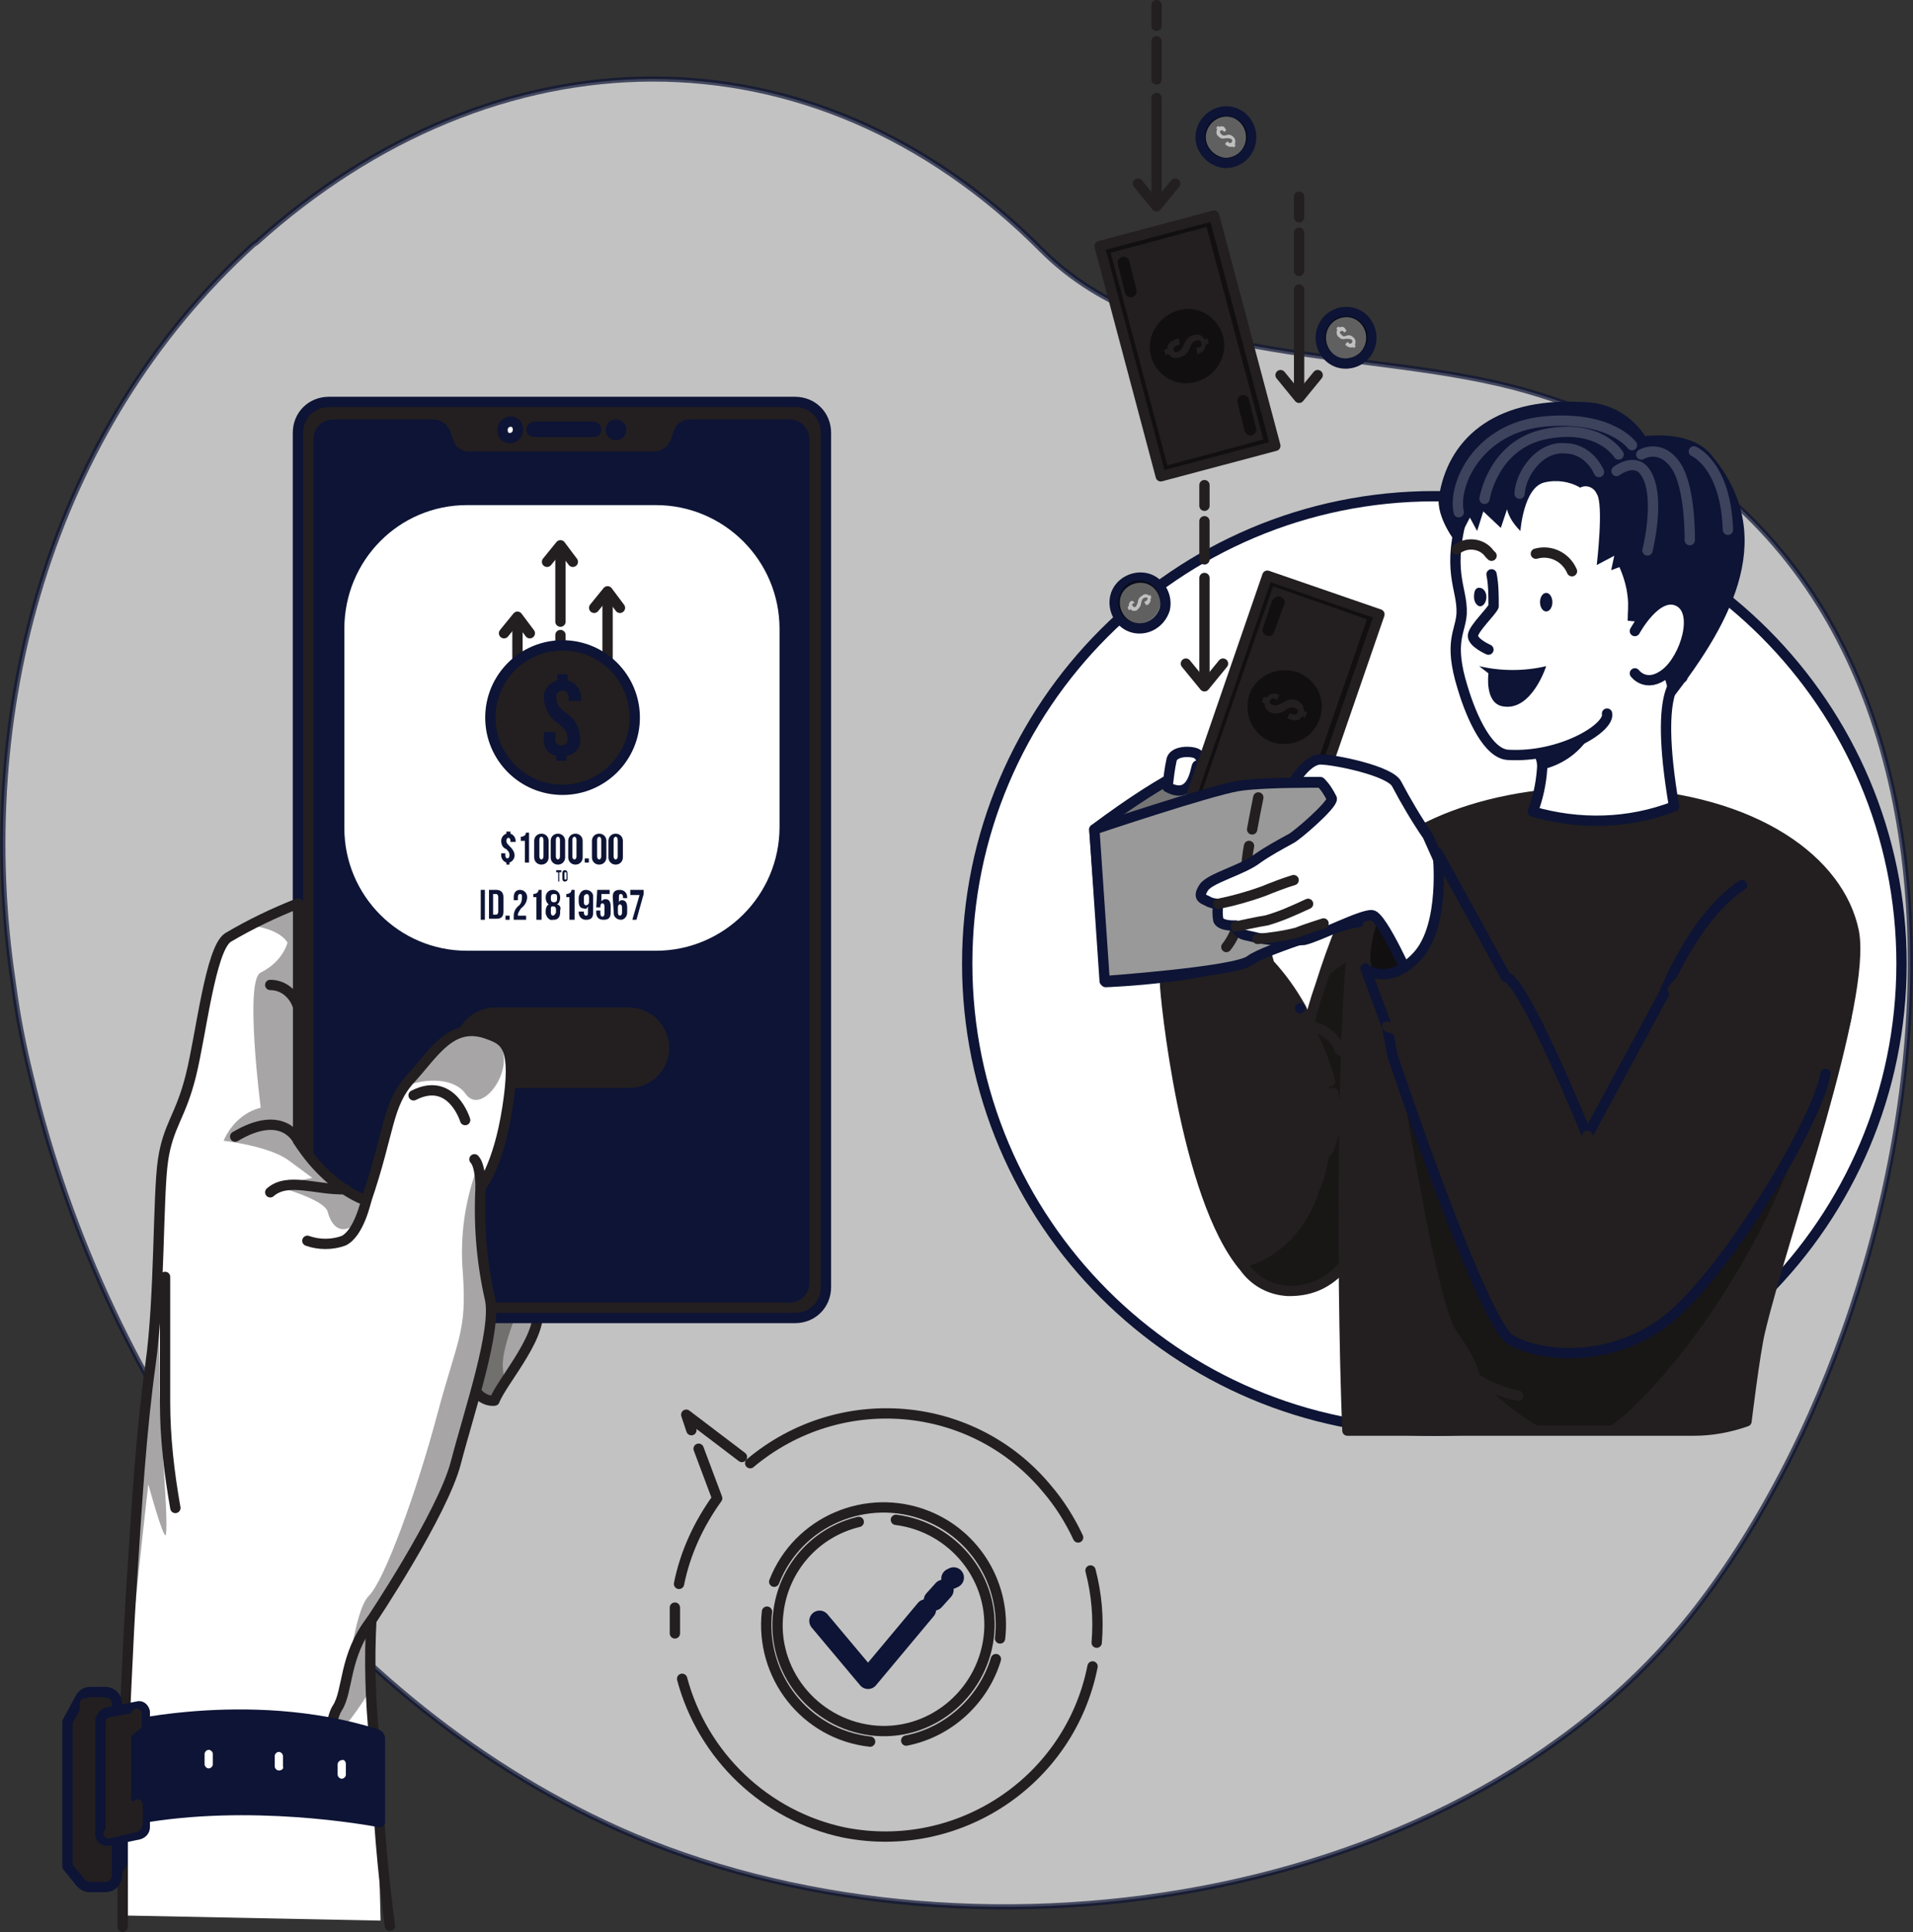 <?xml version="1.0" encoding="utf-8"?>
<!-- Generator: Adobe Illustrator 26.5.0, SVG Export Plug-In . SVG Version: 6.00 Build 0)  -->
<svg version="1.1" id="Layer_1" xmlns="http://www.w3.org/2000/svg" xmlns:xlink="http://www.w3.org/1999/xlink" x="0px" y="0px"
	 viewBox="0 0 185.5 187.3" style="enable-background:new 0 0 185.5 187.3;" xml:space="preserve">
<rect x="0" y="0" width="185.5" height="187.3" fill="#333333" stroke="none"/>
<style type="text/css">
	.st0{opacity:0.7;fill:#FFFFFF;stroke:#0D1435;stroke-width:0.5;enable-background:new    ;}
	.st1{fill:none;stroke:#231F20;stroke-linecap:round;stroke-linejoin:round;}
	.st2{fill:none;stroke:#0D1435;stroke-width:2;stroke-linecap:round;stroke-linejoin:round;}
	.st3{fill:#FFFFFF;stroke:#0D1435;stroke-linecap:round;stroke-linejoin:round;}
	.st4{fill:#231F20;}
	.st5{clip-path:url(#SVGID_00000159434845522667773460000001136677168714300333_);}
	.st6{opacity:0.3;enable-background:new    ;}
	.st7{clip-path:url(#SVGID_00000021095225913781410580000002957046766147401662_);}
	.st8{fill:#231F20;stroke:#0D1435;stroke-linecap:round;stroke-linejoin:round;}
	.st9{clip-path:url(#SVGID_00000142868160370256134550000012537434857988098462_);}
	.st10{fill:#0D1435;}
	.st11{opacity:0.2;}
	.st12{fill:none;stroke:#FFFFFF;stroke-linecap:round;stroke-linejoin:round;}
	.st13{fill:#757575;stroke:#0D1435;stroke-linecap:round;stroke-linejoin:round;}
	.st14{clip-path:url(#SVGID_00000010282063164553776840000000502799075222027429_);}
	.st15{opacity:0.5;enable-background:new    ;}
	.st16{clip-path:url(#SVGID_00000155852049549651716240000018289788346851898278_);}
	.st17{fill:#999999;stroke:#0D1435;stroke-linecap:round;stroke-linejoin:round;}
	.st18{fill:#C0C0C0;stroke:#0D1435;stroke-linecap:round;stroke-linejoin:round;}
	.st19{clip-path:url(#SVGID_00000016053175533829879870000003189245645408177824_);}
	.st20{fill:#FFFFFF;}
	.st21{opacity:0.4;fill:#231F20;enable-background:new    ;}
	.st22{fill:#231F20;stroke:#0D1435;stroke-width:1;stroke-linecap:round;stroke-linejoin:round;stroke-miterlimit:4.001;}
</style>
<g id="Group_5982" transform="translate(-42.493 -40.305)">
	<g id="Background_Simple" transform="translate(42.774 47.914)">
		<g id="Group_5934">
			<path id="Path_10956" class="st0" d="M24.3,16.1l0.3-0.2c23.1-20.8,53.8-21.7,76.1,0.7c11.6,11.7,32.3,9.4,47.1,13.7
				c51,14.6,42.2,83.8,17,117.2c-22.7,30.2-72,37-105.1,22.2c-29.1-13.1-49.6-42.2-56.9-72.7C2,93.8,1.4,90.7,1,87.6
				C-2.9,61.6,4.5,34.1,24.3,16.1z"/>
		</g>
	</g>
	<g id="Bubble" transform="translate(107.937 177.341)">
		<g id="Group_5936">
			<path id="Path_10957" class="st1" d="M40.5,24.5c-2.2,11.1-13,18.3-24.1,16.1C8.8,39,2.7,33.2,0.7,25.7"/>
			<path id="Path_10958" class="st1" d="M40.3,15.2c0.6,2.3,0.8,4.6,0.6,7"/>
			<path id="Path_10959" class="st1" d="M7.3,4.8C16-2.5,28.9-1.4,36.1,7.3c1.2,1.4,2.2,3,3,4.7"/>
			<path id="Path_10960" class="st1" d="M1.6,1.6L1.1,0.1l5.4,4.1"/>
			<path id="Path_10961" class="st1" d="M0.4,16.5c0.6-3,1.9-5.8,3.7-8.3L2.3,3.4"/>
			<path id="Path_10962" class="st1" d="M0,21.3c0-0.8,0-1.7,0-2.5"/>
			<g id="Group_5935" transform="translate(8.829 9.09)">
				<path id="Path_10963" class="st1" d="M12.6,1.2c5.6,0.7,9.7,5.8,9,11.4c-0.7,5.6-5.8,9.7-11.4,9c-5.6-0.7-9.7-5.8-9-11.4
					C1.7,5.9,4.8,2.4,9,1.4"/>
				<path id="Path_10964" class="st1" d="M10.1,22.7C3.8,22-0.6,16.3,0.1,10.1"/>
				<path id="Path_10965" class="st1" d="M22.3,14.7c-1.2,4-4.6,7.1-8.7,7.9"/>
				<path id="Path_10966" class="st1" d="M0.8,7.2c2.3-5.9,9-8.7,14.8-6.4c4.8,1.9,7.7,6.8,7.1,11.9"/>
				<line id="Line_152" class="st2" x1="18" y1="6.9" x2="18.2" y2="6.8"/>
				<line id="Line_153" class="st2" x1="16.3" y1="9" x2="17.2" y2="8"/>
				<path id="Path_10967" class="st2" d="M5.2,11l4.7,5.6l5.6-6.7"/>
			</g>
		</g>
	</g>
	<g id="Character" transform="translate(136.281 40.805)">
		<path id="Rectangle_3627" class="st3" d="M45.3,47.6L45.3,47.6c25,0,45.3,20.3,45.3,45.3v0c0,25-20.3,45.3-45.3,45.3h0
			c-25,0-45.3-20.3-45.3-45.3v0C0,67.9,20.3,47.6,45.3,47.6z"/>
		<g id="Group_5962" transform="translate(12.329)">
			<g id="Group_5941" transform="translate(6.852 79.436)">
				<g id="Group_5938" transform="translate(0 6.187)">
					<path id="Path_10968" class="st4" d="M8.6,1.9C7.2-0.4,0.6-0.3,0,0.7c0,0,3.3,10.6,6.9,9.5S8.6,1.9,8.6,1.9z"/>
					<g>
						<defs>
							<path id="SVGID_1_" d="M8.6,1.9C7.2-0.4,0.6-0.3,0,0.7c0,0,3.3,10.6,6.9,9.5S8.6,1.9,8.6,1.9z"/>
						</defs>
						<clipPath id="SVGID_00000157267193939212565520000002215752138579287218_">
							<use xlink:href="#SVGID_1_"  style="overflow:visible;"/>
						</clipPath>
						<g id="Group_5937" style="clip-path:url(#SVGID_00000157267193939212565520000002215752138579287218_);">
							<path id="Path_10969" class="st6" d="M8.6,1.9C7.2-0.4,0.6-0.3,0,0.7c0,0,3.3,10.6,6.9,9.5S8.6,1.9,8.6,1.9z"/>
						</g>
					</g>
					<path id="Path_10971" class="st1" d="M8.6,1.9C7.2-0.4,0.6-0.3,0,0.7c0,0,3.3,10.6,6.9,9.5S8.6,1.9,8.6,1.9z"/>
				</g>
				<g id="Group_5940">
					<path id="Path_10972" class="st4" d="M0.7,13.4C0.2,14,0,14.7,0,15.4c0,1,1.9,20.7,7.7,27.5c1,1.4,2.5,2.2,4.2,2.3
						c4.9,0.1,7.3-3.8,10.4-12.9c0.4-1.1,0.8-2.3,1.2-3.6c3-9.3,6.8-28.8,6.8-28.8s-6.6,1.5-10.6,5.4C18,7.1,16.2,12,15.1,15.5
						c-0.6,1.7-1,3.2-1.1,3.8c-0.1,0.2-0.1,0.3-0.1,0.3c-0.2-0.6-0.4-1.2-0.7-1.8c0,0,0,0,0,0c0,0,0,0,0,0c-0.9-1.6-1.9-3-3.1-4.3
						L8.6,8.1c0,0-0.5,1-2.8,1.3S0,6.8,0,6.8L0.7,13.4z"/>
					<g>
						<defs>
							<path id="SVGID_00000167366496681020941570000006153146766381989803_" d="M0.7,13.4C0.2,14,0,14.7,0,15.4
								c0,1,1.9,20.7,7.7,27.5c1,1.4,2.5,2.2,4.2,2.3c4.9,0.1,7.3-3.8,10.4-12.9c0.4-1.1,0.8-2.3,1.2-3.6c3-9.3,6.8-28.8,6.8-28.8
								s-6.6,1.5-10.6,5.4C18,7.1,16.2,12,15.1,15.5c-0.6,1.7-1,3.2-1.1,3.8c-0.1,0.2-0.1,0.3-0.1,0.3c-0.2-0.6-0.4-1.2-0.7-1.8
								c0,0,0,0,0,0c0,0,0,0,0,0c-0.9-1.6-1.9-3-3.1-4.3L8.6,8.1c0,0-0.5,1-2.8,1.3S0,6.8,0,6.8L0.7,13.4z"/>
						</defs>
						<clipPath id="SVGID_00000087403574917157260190000009267956819373694639_">
							<use xlink:href="#SVGID_00000167366496681020941570000006153146766381989803_"  style="overflow:visible;"/>
						</clipPath>
						<g id="Group_5939" style="clip-path:url(#SVGID_00000087403574917157260190000009267956819373694639_);">
							<path id="Path_10973" class="st6" d="M7.7,42.9c1,1.4,2.5,2.2,4.2,2.3c4.9,0.1,7.3-3.8,10.4-12.9l-0.1-21
								c-2.7,0.7-5.2,2.1-7.2,4.1c-0.6,1.7-1,3.2-1.1,3.8c1.4,2.9,3.8,9.5,1,16.5C13.2,40.4,10.2,42.2,7.7,42.9z"/>
						</g>
					</g>
					<path id="Path_10975" class="st1" d="M0.7,13.4C0.2,14,0,14.7,0,15.4c0,1,1.9,20.7,7.7,27.5c1,1.4,2.5,2.2,4.2,2.3
						c4.9,0.1,7.3-3.8,10.4-12.9c0.4-1.1,0.8-2.3,1.2-3.6c3-9.3,6.8-28.8,6.8-28.8s-6.6,1.5-10.6,5.4C18,7.1,16.2,12,15.1,15.5
						c-0.6,1.7-1,3.2-1.1,3.8c-0.1,0.2-0.1,0.3-0.1,0.3c-0.2-0.6-0.4-1.2-0.7-1.8c0,0,0,0,0,0c0,0,0,0,0,0c-0.9-1.6-1.9-3-3.1-4.3
						L8.6,8.1c0,0-0.5,1-2.8,1.3S0,6.8,0,6.8L0.7,13.4z"/>
				</g>
				<path id="Path_10976" class="st1" d="M16.3,26c0.4,1.9,0.3,3.8-0.5,5.6"/>
				<path id="Path_10977" class="st1" d="M13.8,19.6c1,1.6,1.7,3.4,2.2,5.3"/>
				<path id="Path_10978" class="st1" d="M17,21.9c-0.4-1.1-1.4-2-2.6-2.3"/>
				<path id="Path_10979" class="st1" d="M7.4,15c0.4-0.2,0.9-0.5,1.3-0.9"/>
				<path id="Path_10980" class="st1" d="M0.7,13.4c1.4,1.7,3.7,2.4,5.9,1.9"/>
				<path id="Path_10981" class="st8" d="M13.1,17.8C13.1,17.8,13.1,17.8,13.1,17.8C13.1,17.8,13.1,17.8,13.1,17.8L13.1,17.8z"/>
			</g>
			<g id="Group_5943" transform="translate(24.138 76.278)">
				<path id="Path_10982" class="st4" d="M39.1,61c0,0,0.8-6.6,1.3-8.7c2.3-9.7,10.4-32.1,9.1-38.8C48.1,6.7,40,0.7,26.7,0.1
					C14.5-0.6,4.4,3.8,2,8.8c-2.3,4.8-2.2,38.1-1.6,53.1H34C35.7,61.9,37.4,61.6,39.1,61z"/>
				<g>
					<defs>
						<path id="SVGID_00000040552077664307397060000004800808075186586253_" d="M39.1,61c0,0,0.8-6.6,1.3-8.7
							c2.3-9.7,10.4-32.1,9.1-38.8C48.1,6.7,40,0.7,26.7,0.1C14.5-0.6,4.4,3.8,2,8.8c-2.3,4.8-2.2,38.1-1.6,53.1H34
							C35.7,61.9,37.4,61.6,39.1,61z"/>
					</defs>
					<clipPath id="SVGID_00000121279177269713182350000007129369019635760820_">
						<use xlink:href="#SVGID_00000040552077664307397060000004800808075186586253_"  style="overflow:visible;"/>
					</clipPath>
					<g id="Group_5942" style="clip-path:url(#SVGID_00000121279177269713182350000007129369019635760820_);">
						<path id="Path_10983" class="st6" d="M36.4,21c-6.3,8.7-13.3,21.7-13.3,21.7L4.3,19.1c0,0,4.3,29.9,6.7,33.2s2.3,4.7,2.3,4.7
							s6,6.5,10.5,5.6c3.8-0.7,17.5-16,21.8-33.8L36.4,21z"/>
					</g>
				</g>
				<path id="Path_10985" class="st1" d="M39.1,61c0,0,0.8-6.6,1.3-8.7c2.3-9.7,10.4-32.1,9.1-38.8C48.1,6.7,40,0.7,26.7,0.1
					C14.5-0.6,4.4,3.8,2,8.8c-2.3,4.8-2.2,38.1-1.6,53.1H34C35.7,61.9,37.4,61.6,39.1,61z"/>
			</g>
			<g id="Group_5945" transform="translate(33.415 38.473)">
				<path id="Path_10986" class="st3" d="M22.8,39.2c-4.4,1.7-9.2,1.8-13.7,0.5c0.5-1.3,0.8-2.7,0.9-4.1c0.1-0.8-0.2-1.7-0.9-2.1
					c0,0,0.3-0.4,0.9-0.9l0,0c2.7-2.8,10.9-10.5,13.6-5.9C23.5,26.7,20.7,26.9,22.8,39.2z"/>
				<path id="Path_10987" class="st10" d="M15.4,30.7c-0.8,2.5-2.8,4.3-5.3,4.9c0.1-0.8-0.2-1.7-0.9-2.1c0,0,0.3-0.4,0.9-0.9l0,0
					C12.6,31.5,15.4,30.7,15.4,30.7z"/>
				<path id="Path_10988" class="st3" d="M25.4,20.2c2.8-11.3-3.3-15.1-7.1-16.6C12.1,1.2,4.4,3.9,2.5,10.2s-0.2,7.7-0.3,10.3
					c-0.1,1.8-1.3,2.7,0.1,7.2c0.9,3,2.5,6.4,4.4,6.5c5.1,0.3,9.9-2.6,9.6-4"/>
				<path id="Path_10989" class="st1" d="M9.4,14.7c1.4-0.4,2.9,0.3,3.5,1.7"/>
				<path id="Path_10990" class="st1" d="M1.7,14.3c1-0.8,2.5-0.6,3.2,0.4C5,14.8,5,14.8,5.1,14.9"/>
				<ellipse id="Ellipse_567" class="st10" cx="10.4" cy="19.4" rx="0.6" ry="0.9"/>
				<path id="Path_10991" class="st10" d="M3.4,18.9c0,0.5,0.3,0.9,0.6,0.9s0.6-0.4,0.6-0.9S4.3,18,3.9,18S3.4,18.4,3.4,18.9z"/>
				<path id="Path_10992" class="st3" d="M5.1,16.7c0.2,1,0.2,2.1,0.2,3.1c-0.2,0.5-1.9,2.1-2,2.8s1.5,1.4,1.5,1.4"/>
				<path id="Path_10993" class="st10" d="M3.9,25.6c2.1,0.5,4.4,0.5,6.5,0c0,0-1.4,4.4-4.2,3.9c-1.8-0.3-1.4-3.2-1.4-3.2L3.9,25.6z
					"/>
				<path id="Path_10994" class="st10" d="M13.7,8.3c-1-0.6-2.3-0.8-3.5-0.5c-2,0.5-2.3,4.7-2.3,4.7c-0.6-0.6-1.1-1.3-1.3-2.1
					l-0.6,1.8l-1.7-1.6l-0.6,1.9L3,11.2l-1.3,2.5c0,0-2-2.5-1.7-4.5c0.8-5.3,5-9.7,13.9-9.2c2.5,0,4.7,1.2,6.1,3.3
					c0,0,4.3-0.6,6.3,1.7c6.6,7.7,2.4,16-3.8,23.9l-2.1-7.5l-2.1-0.2c0-0.8,0.1-1.5,0-2.3c-0.1-1-0.4-2-0.8-2.9l-0.8,0.3l0.3-1.4
					l-1.7,0.9c0,0,0.7-5.9,0-6.9C15,8.2,14.2,8,13.7,8.3C13.7,8.3,13.7,8.3,13.7,8.3z"/>
				<path id="Path_10995" class="st3" d="M19,22.2c0,0,2.1-3.9,4.2-2.9s0.7,5.5-1.2,7s-3,0-3,0"/>
				<g id="Group_5944" transform="translate(1.92 1.784)" class="st11">
					<path id="Path_10996" class="st12" d="M13.6,5c-0.6-1.3-1.8-2.3-3.3-2.3C7.8,2.5,6,5.2,5.9,7.1"/>
					<path id="Path_10997" class="st12" d="M15.3,4.9c0,0,1.7-1.3,2.7,0c1.7,2.2,0.3,7.7,0.3,7.7"/>
					<path id="Path_10998" class="st12" d="M17.7,3.3c0,0,1.8-1.1,3.3,1s1.4,7.3,1.4,7.3"/>
					<path id="Path_10999" class="st12" d="M22.8,3c0,0,3.1,1.3,3.3,7.6"/>
					<path id="Path_11000" class="st12" d="M15.5,3.3c0,0-1.8-3-7-2s-6,6.3-6,6.3"/>
					<path id="Path_11001" class="st12" d="M16.8,2.4c0,0-2.1-2.9-8.5-2.3s-8.9,6.1-8.3,8.8"/>
				</g>
			</g>
			<g id="Group_5957" transform="translate(0 10.3)">
				<g id="Group_5953">
					<path id="Path_11002" class="st13" d="M0,69.6c0,0,7.6-5.8,10.9-6.4s14.7,1.9,14.7,1.9v13.5c0,0-7.1,0.8-10.3,3.1
						S1.1,84.4,1.1,84.4L0,69.6z"/>
					<path id="Path_11003" class="st3" d="M7.1,65.5c0.1-0.9,0.2-1.8,0.4-2.7c0.3-0.9,2.1-0.8,2.5-0.5c0.3,0.3,0.6,0.6,0.8,0.9
						c0,0-0.6,0.2-0.8,0.2S9.7,66.9,7.1,65.5z"/>
					<g id="Group_5947" transform="translate(9.232 44.936)">
						
							<rect id="Rectangle_3628" x="-2.4" y="7.1" transform="matrix(0.326 -0.945 0.945 0.326 -5.913 17.316)" class="st4" width="23.1" height="11.5"/>
						<g>
							<defs>
								
									<rect id="SVGID_00000054953437955662490110000006259705962417663370_" x="-2.4" y="7.1" transform="matrix(0.326 -0.945 0.945 0.326 -5.913 17.316)" width="23.1" height="11.5"/>
							</defs>
							<clipPath id="SVGID_00000161603652334023834230000002332965694060798374_">
								<use xlink:href="#SVGID_00000054953437955662490110000006259705962417663370_"  style="overflow:visible;"/>
							</clipPath>
							
								<g id="Group_5946" transform="translate(0 0)" style="clip-path:url(#SVGID_00000161603652334023834230000002332965694060798374_);">
								<path id="Path_11004" class="st15" d="M0,21.9l10.8,3.7l7.5-21.9L7.5,0L0,21.9z M17.2,4.3l-7,20.2l-9.1-3.2l7-20.2L17.2,4.3
									z"/>
								<path id="Path_11005" class="st15" d="M9.2,2.8L8.2,5.5C8.1,5.9,7.8,6,7.5,5.9c0,0,0,0,0,0l0,0C7.2,5.8,7,5.5,7.1,5.2
									l0.9-2.7C8.2,2.2,8.5,2,8.8,2.1c0,0,0,0,0,0l0,0C9.1,2.2,9.3,2.5,9.2,2.8z"/>
								<path id="Path_11006" class="st15" d="M11.3,20.4l-0.9,2.7c-0.1,0.3-0.4,0.5-0.7,0.4l0,0c-0.3-0.1-0.5-0.4-0.4-0.7
									c0,0,0,0,0,0l0.9-2.7c0.1-0.3,0.4-0.5,0.7-0.4l0,0C11.2,19.8,11.4,20.1,11.3,20.4C11.3,20.4,11.3,20.4,11.3,20.4z"/>
								<path id="Path_11007" class="st15" d="M5.8,11.6c-0.6,1.9,0.3,3.9,2.2,4.6c1.9,0.6,3.9-0.3,4.6-2.2s-0.3-3.9-2.2-4.6
									c0,0,0,0,0,0C8.5,8.8,6.4,9.8,5.8,11.6z M11.1,13.2l0.3,0.1l-0.2,0.5l-0.3-0.1c-0.2,0.4-0.7,0.5-1.1,0.3l-0.3-0.1l0.2-0.5
									l0.3,0.1c0.3,0.1,0.4,0,0.5-0.2s0-0.3-0.3-0.4s-0.5-0.1-0.9,0.2c-0.4,0.3-0.9,0.4-1.3,0.3c-0.5-0.2-0.7-0.5-0.7-0.9L7,12.3
									l0.2-0.5l0.3,0.1c0.2-0.4,0.7-0.5,1.1-0.3l0.1,0l-0.2,0.5l-0.2-0.1c-0.3-0.1-0.4,0-0.5,0.2s0,0.3,0.3,0.4
									c0.3,0.1,0.5,0,0.9-0.2c0.4-0.3,0.9-0.4,1.3-0.3C10.8,12.3,11.1,12.7,11.1,13.2z"/>
							</g>
						</g>
						
							<rect id="Rectangle_3630" x="-2.4" y="7.1" transform="matrix(0.326 -0.945 0.945 0.326 -5.913 17.316)" class="st1" width="23.1" height="11.5"/>
					</g>
					<g id="Group_5949" transform="translate(0.482 10.104)">
						
							<rect id="Rectangle_3631" x="2.8" y="1.1" transform="matrix(0.966 -0.257 0.257 0.966 -2.965 2.61)" class="st4" width="11.5" height="23.1"/>
						<g>
							<defs>
								
									<rect id="SVGID_00000140695461181796037420000002788723366369922998_" x="2.8" y="1.1" transform="matrix(0.966 -0.257 0.257 0.966 -2.965 2.61)" width="11.5" height="23.1"/>
							</defs>
							<clipPath id="SVGID_00000022540738160848067320000009883790103362990474_">
								<use xlink:href="#SVGID_00000140695461181796037420000002788723366369922998_"  style="overflow:visible;"/>
							</clipPath>
							
								<g id="Group_5948" transform="translate(0)" style="clip-path:url(#SVGID_00000022540738160848067320000009883790103362990474_);">
								<path id="Path_11008" class="st15" d="M11.1,0L0,2.9l5.9,22.4L17,22.4L11.1,0z M6.6,24.2L1.1,3.6l9.3-2.5l5.5,20.6L6.6,24.2
									z"/>
								<path id="Path_11009" class="st15" d="M14.1,20.9l-0.7-2.8c-0.1-0.3,0.1-0.6,0.4-0.7l0,0c0.3-0.1,0.6,0.1,0.7,0.4l0.7,2.8
									c0.1,0.3-0.1,0.6-0.4,0.7l0,0C14.5,21.4,14.2,21.2,14.1,20.9z"/>
								<path id="Path_11010" class="st15" d="M2.5,7.5L1.8,4.7C1.7,4.4,1.9,4.1,2.2,4l0,0c0.3-0.1,0.6,0.1,0.7,0.4c0,0,0,0,0,0
									l0.7,2.8c0.1,0.3-0.1,0.6-0.4,0.7l0,0C2.9,8,2.6,7.8,2.5,7.5C2.5,7.5,2.5,7.5,2.5,7.5z"/>
								<path id="Path_11011" class="st15" d="M12,11.7c-0.5-1.9-2.5-3.1-4.4-2.5S4.5,11.7,5,13.6c0.5,1.9,2.5,3.1,4.4,2.5
									C11.3,15.6,12.5,13.6,12,11.7C12,11.7,12,11.7,12,11.7z M6.7,13.4l-0.3,0.1L6.3,13l0.3-0.1c0-0.4,0.2-0.7,0.8-0.9l0.3-0.1
									l0.1,0.6l-0.3,0.1c-0.3,0.1-0.3,0.2-0.3,0.4s0.2,0.3,0.4,0.2s0.4-0.2,0.6-0.7c0.3-0.6,0.5-0.8,0.9-0.9
									c0.4-0.2,0.9,0,1.1,0.4l0.3-0.1l0.1,0.5l-0.3,0.1c0,0.4-0.2,0.7-0.7,0.9l-0.1,0l-0.1-0.6l0.2,0c0.3-0.1,0.3-0.2,0.3-0.4
									S9.7,12,9.4,12.1S9,12.3,8.8,12.8c-0.3,0.6-0.5,0.8-0.9,0.9C7.4,13.9,6.9,13.8,6.7,13.4L6.7,13.4z"/>
							</g>
						</g>
						
							<rect id="Rectangle_3633" x="2.8" y="1.1" transform="matrix(0.966 -0.257 0.257 0.966 -2.965 2.61)" class="st1" width="11.5" height="23.1"/>
					</g>
					<path id="Path_11012" class="st17" d="M0,69.6c0,0,11-3.7,13.9-4.2s11.6-0.3,11.6-0.3v13.4c0,0-9,2.7-10.4,3.8s-14.1,2-14.1,2
						L0,69.6z"/>
					<path id="Path_11013" class="st1" d="M15,71.2c-0.6,3.1-0.2,7.3-2.2,9.8"/>
					<path id="Path_11014" class="st1" d="M15.9,66.5c-0.2,1-0.4,2-0.6,3.1"/>
					<g id="Group_5950" transform="translate(21.958 19.442)">
						<path id="Path_11015" class="st18" d="M4.9,2.5c0,1.4-1.1,2.5-2.5,2.5S0,3.8,0,2.5C0,1.1,1.1,0,2.5,0l0,0
							C3.8,0,4.9,1.1,4.9,2.5z"/>
						<path id="Path_11016" class="st15" d="M3.8,4C4.7,3.2,4.8,1.9,4,1.1C3.2,0.2,1.9,0.2,1.1,0.9C0.2,1.7,0.2,3,0.9,3.8
							C1.7,4.7,3,4.8,3.8,4z M1.6,1.7L1.5,1.6l0.2-0.2l0.1,0.1c0.2-0.1,0.5-0.1,0.6,0.2l0.1,0.1L2.3,2L2.2,1.9
							C2.1,1.8,2,1.8,1.9,1.9S1.8,2,2,2.2s0.2,0.2,0.5,0.1c0.3-0.1,0.5,0,0.7,0.2C3.4,2.7,3.4,3,3.3,3.2l0.1,0.1L3.2,3.5L3.1,3.4
							C2.9,3.5,2.6,3.4,2.4,3.2l0-0.1l0.2-0.2L2.7,3c0.1,0.1,0.2,0.1,0.3,0s0.1-0.2,0-0.3S2.7,2.6,2.4,2.6c-0.3,0.1-0.5,0-0.7-0.2
							C1.5,2.2,1.5,1.9,1.6,1.7L1.6,1.7z"/>
					</g>
					<g id="Group_5951" transform="translate(10.305)">
						<path id="Path_11017" class="st18" d="M4.9,2.5c0,1.4-1.1,2.5-2.5,2.5C1.1,4.9,0,3.8,0,2.5S1.1,0,2.5,0l0,0
							C3.8,0,4.9,1.1,4.9,2.5z"/>
						<path id="Path_11018" class="st15" d="M3.8,4C4.7,3.2,4.8,1.9,4,1.1S1.9,0.2,1.1,0.9C0.2,1.7,0.2,3,0.9,3.8
							C1.7,4.7,3,4.8,3.8,4z M1.6,1.7L1.5,1.6l0.2-0.2l0.1,0.1c0.2-0.1,0.5-0.1,0.6,0.2l0.1,0.1L2.3,2L2.2,1.9
							C2.1,1.8,2,1.8,1.9,1.9C1.9,1.9,1.8,2,2,2.2c0.1,0.1,0.2,0.2,0.5,0.1c0.3-0.1,0.5,0,0.7,0.2C3.4,2.7,3.4,3,3.3,3.2l0.1,0.1
							L3.2,3.5L3.1,3.4C2.9,3.5,2.6,3.4,2.4,3.2l0-0.1l0.2-0.2L2.7,3c0.1,0.1,0.2,0.1,0.3,0s0.1-0.2,0-0.3S2.7,2.6,2.4,2.6
							c-0.3,0.1-0.5,0-0.7-0.2C1.5,2.2,1.5,2,1.6,1.7L1.6,1.7z"/>
					</g>
					<g id="Group_5952" transform="translate(1.929 45.152)">
						<path id="Path_11019" class="st18" d="M1.9,4.9c-1.3-0.3-2.1-1.7-1.8-3c0.3-1.3,1.7-2.1,3-1.8s2.1,1.7,1.8,3c0,0,0,0,0,0
							C4.5,4.4,3.2,5.2,1.9,4.9z"/>
						<path id="Path_11020" class="st15" d="M0.6,3.4c0.5,1,1.8,1.4,2.8,0.8s1.4-1.8,0.8-2.8c-0.5-1-1.8-1.4-2.8-0.8c0,0,0,0,0,0
							C0.5,1.2,0.1,2.4,0.6,3.4C0.6,3.4,0.6,3.4,0.6,3.4z M3.4,1.8l0.1-0.1L3.6,2L3.5,2.1c0.1,0.2-0.1,0.5-0.3,0.6L3.1,2.7L2.9,2.4
							l0.2-0.1c0.1-0.1,0.2-0.2,0.1-0.3S3,2,2.9,2C2.7,2.1,2.7,2.2,2.6,2.5c0,0.3-0.2,0.5-0.4,0.7C2,3.3,1.7,3.3,1.6,3.1L1.4,3.2
							L1.3,2.9l0.1-0.1C1.4,2.6,1.5,2.3,1.7,2.3l0.1,0L2,2.5l-0.1,0C1.7,2.6,1.7,2.7,1.8,2.8S1.9,2.9,2,2.9s0.2-0.2,0.3-0.5
							c0-0.3,0.2-0.5,0.4-0.6C2.9,1.6,3.2,1.6,3.4,1.8L3.4,1.8z"/>
					</g>
				</g>
				<g id="Group_5955" transform="translate(26.216 71.331)">
					<path id="Path_11021" class="st4" d="M7.1,0.5C6.5-0.6,4.7,0,2.6,3.2s-2.9,7.1-2.4,8.5s7.3,3.1,7.3,3.1l1.4-3.5L7.1,0.5z"/>
					<g>
						<defs>
							<path id="SVGID_00000049910368190276508590000002655603068713893054_" d="M7.1,0.5C6.5-0.6,4.7,0,2.6,3.2s-2.9,7.1-2.4,8.5
								s7.3,3.1,7.3,3.1l1.4-3.5L7.1,0.5z"/>
						</defs>
						<clipPath id="SVGID_00000095325372905276346010000005126669499354363806_">
							<use xlink:href="#SVGID_00000049910368190276508590000002655603068713893054_"  style="overflow:visible;"/>
						</clipPath>
						<g id="Group_5954" style="clip-path:url(#SVGID_00000095325372905276346010000005126669499354363806_);">
							<path id="Path_11022" class="st15" d="M7.1,0.5C6.5-0.6,4.7,0,2.6,3.2s-2.9,7.1-2.4,8.5s7.3,3.1,7.3,3.1l1.4-3.5L7.1,0.5z"/>
						</g>
					</g>
					<path id="Path_11024" class="st1" d="M7.1,0.5C6.5-0.6,4.7,0,2.6,3.2s-2.9,7.1-2.4,8.5s7.3,3.1,7.3,3.1l1.4-3.5L7.1,0.5z"/>
				</g>
				<g id="Group_5956" transform="translate(10.325 62.815)">
					<path id="Path_11025" class="st3" d="M25.8,15.9L22,7.4c-1.1-1.6-2.1-3.3-3-5C18.4,1.1,12.9,0,11.6,0S9,2.2,9,2.2h2.6
						c0.5,0.5,0.8,1,1.1,1.6c0.1,0.6-3.5,3.7-4,3.9C7.6,8.3,6.5,8.9,5.5,9.6c-1.4,1.1-4.6,1.9-5.2,2.8s-0.2,1.1,0.3,1.3
						C0.9,13.9,1.3,14,1.7,14c-0.1,0.5-0.1,1.1,0,1.6c0.3,0.6,1.7,0.5,1.7,0.5c0,0.4,0.4,0.8,0.8,0.9c0.4,0.1,0.9,0.2,1.3,0.3
						c1.5,0.3,3,0.3,4.5,0.2c1.4-0.3,5.6-2.5,6.6-2.4s3.9,6.7,3.9,6.7C23.3,21.3,25.5,18.9,25.8,15.9z"/>
					<path id="Path_11026" class="st1" d="M1.7,14c1.5-0.3,2.9-0.7,4.3-1.2C7,12.4,8,12,9,11.7"/>
					<path id="Path_11027" class="st1" d="M3.4,16.2c0,0,2.3-0.5,3-0.6c1.4-0.4,2.7-1,4-1.6"/>
					<path id="Path_11028" class="st1" d="M5.5,17.4c1.3-0.1,2.6-0.3,3.8-0.6c0.7-0.3,2.6-0.9,2.6-0.9"/>
				</g>
				<path id="Path_11029" class="st8" d="M62.8,75c-4.7,3.1-7.6,10.6-7.6,10.6l-7.4,13.7c0,0-6.2-15.2-7.9-15.4l-6.6-12
					c0,0,0.8,7-2,10s-5,1.2-5,1.2l2.1,5.7l0.5,2.7c0,0,8.7,26,11.5,27.6s9.3,2.3,14.8-1.7S70,98.3,70.9,93.3"/>
				<path id="Path_11030" class="st1" d="M37.2,85.7c0.2-0.4,0.5-0.7,0.7-1.1"/>
				<path id="Path_11031" class="st1" d="M31.7,89.2c1.9-0.2,3.6-1.2,4.9-2.6"/>
				<path id="Path_11032" class="st1" d="M28.4,88.7c0.7,0.3,1.5,0.5,2.3,0.5"/>
				<path id="Path_11033" class="st1" d="M49.8,105.3c0,0.6,0,1.3-0.1,1.9"/>
				<path id="Path_11034" class="st1" d="M47.8,99.3c0.9,1.5,1.5,3.2,1.8,4.9"/>
				<path id="Path_11035" class="st1" d="M51.9,101.7c-0.8-1-1.8-1.8-2.9-2.5"/>
				<path id="Path_11036" class="st1" d="M63.5,81.9c-2.8-0.2-5.6,1-7.4,3.2"/>
				<path id="Path_11037" class="st1" d="M67.9,93.5c-0.8,0.1-1.6,0-2.3-0.4"/>
				<path id="Path_11038" class="st1" d="M72.9,87.9c-0.7,3.1-2.4,4.7-3.9,5.3"/>
			</g>
			<path id="Path_11039" class="st1" d="M53.4,80.4c0,0-6.9,1.6-10.7-1"/>
			<path id="Path_11040" class="st1" d="M28.7,122.4c0,0,3.7,10.6,12.4,12.4"/>
			<path id="Path_11041" class="st1" d="M53.8,137c-0.4,0.3-0.9,0.6-1.4,0.9"/>
			<g id="Group_5961" transform="translate(4.232)">
				<g id="Group_5958">
					<line id="Line_154" class="st1" x1="1.8" y1="9" x2="1.8" y2="18.3"/>
					<line id="Line_155" class="st1" x1="1.8" y1="3.5" x2="1.8" y2="7.2"/>
					<line id="Line_156" class="st1" x1="1.8" y1="0" x2="1.8" y2="2"/>
					<path id="Path_11042" class="st1" d="M0,17.3l1.8,2.2l1.8-2.2"/>
				</g>
				<g id="Group_5959" transform="translate(4.645 46.527)">
					<line id="Line_157" class="st1" x1="1.8" y1="9" x2="1.8" y2="18.3"/>
					<line id="Line_158" class="st1" x1="1.8" y1="3.5" x2="1.8" y2="7.2"/>
					<line id="Line_159" class="st1" x1="1.8" y1="0" x2="1.8" y2="2"/>
					<path id="Path_11043" class="st1" d="M0,17.3l1.8,2.2l1.8-2.2"/>
				</g>
				<g id="Group_5960" transform="translate(13.823 18.563)">
					<line id="Line_160" class="st1" x1="1.8" y1="9" x2="1.8" y2="18.3"/>
					<line id="Line_161" class="st1" x1="1.8" y1="3.5" x2="1.8" y2="7.2"/>
					<line id="Line_162" class="st1" x1="1.8" y1="0" x2="1.8" y2="2"/>
					<path id="Path_11044" class="st1" d="M0,17.3l1.8,2.2l1.8-2.2"/>
				</g>
			</g>
		</g>
	</g>
	<g id="Hand" transform="translate(49.032 79.267)">
		<g id="Group_5981" transform="translate(0 0)">
			<g id="Group_5964" transform="translate(32.312 59.109)">
				<path id="Path_11045" class="st20" d="M6.2,32.4C6.1,38.2,9,37.8,9,37.8c0.3-0.7,0.7-1.3,1.1-1.9c1.5-2.3,3.8-5.6,3-7.5
					c-0.6-1.2-1.2-2.3-1.9-3.3c-1.5-2.4-3.3-4.8-3.3-4.8l7.7-1.3c3.1,1.3,6.4,2.1,9.8,2.5c0.1,0,0.2,0,0.3,0c4,0.1,3.3-3,3.3-4
					c0-0.4-1.1-1.2-2.3-2c-1.8-1.1-3.9-2.2-3.9-2.2l1.2-2.4c0.7,0.1,1.4,0.2,2,0.1c3-0.3,2.6-3.3,2.1-4.6c-0.5-0.7-1.1-1.2-1.8-1.6
					c-2.9-1.8-5.9-3.4-9-4.9H8.5L0,23.3C0,23.3,6.4,26.6,6.2,32.4z"/>
				<path id="Path_11046" class="st21" d="M6.2,32.4C6.1,38.2,9,37.8,9,37.8c0.3-0.7,0.7-1.3,1.1-1.9c1.5-2.3,3.8-5.6,3-7.5
					c-0.6-1.2-1.2-2.3-1.9-3.3c-1.5-2.4-3.3-4.8-3.3-4.8l7.7-1.3c3.1,1.3,6.4,2.1,9.8,2.5c0.1,0,0.2,0,0.3,0c4,0.1,3.3-3,3.3-4
					c0-0.4-1.1-1.2-2.3-2c-1.8-1.1-3.9-2.2-3.9-2.2l1.2-2.4c0.7,0.1,1.4,0.2,2,0.1c3-0.3,2.6-3.3,2.1-4.6c-0.5-0.7-1.1-1.2-1.8-1.6
					c-2.9-1.8-5.9-3.4-9-4.9H8.5L0,23.3C0,23.3,6.4,26.6,6.2,32.4z"/>
				<path id="Path_11047" class="st21" d="M6.2,32.4C6.1,38.2,9,37.8,9,37.8c0.3-0.7,0.7-1.3,1.1-1.9c-0.1-0.6-0.2-1.1-0.2-1.7
					c0-2,1.7-5.8,1.7-5.8l-1.7-2.6c0.3-0.3,0.7-0.5,1.2-0.7c-1.5-2.4-3.3-4.8-3.3-4.8l7.7-1.3c3.1,1.3,6.4,2.1,9.8,2.5
					c0.1,0,0.2,0,0.3,0c-0.1-2,0.3-4.1,1-6c-1.8-1.1-3.9-2.2-3.9-2.2l1.2-2.4c0.7,0.1,1.4,0.2,2,0.1c-0.3-2-0.2-4.1,0.3-6.1
					c-2.9-1.8-5.9-3.4-9-4.9H8.5L0,23.3C0,23.3,6.4,26.6,6.2,32.4z"/>
				<g id="Group_5963" transform="translate(0.002)">
					<path id="Path_11048" class="st1" d="M8.5,0h8.7c0,0,10.2,4.9,10.8,6.4s1,5.4-4.1,4.5l-1.2,2.4c0,0,6.3,3.1,6.3,4.1
						s0.7,4.3-3.7,4c-3.4-0.4-6.7-1.2-9.8-2.5l-7.7,1.3c0,0,4.1,5.5,5.3,8.1s-3.3,7.5-4,9.4c0,0-2.9,0.5-2.7-5.4S0,23.3,0,23.3"/>
					<path id="Path_11049" class="st1" d="M10.6,27.3C9.4,26.6,8,27,7.3,28.1c0,0.1-0.1,0.1-0.1,0.2"/>
				</g>
			</g>
			<g id="Group_5976" transform="translate(22.351)">
				<path id="Rectangle_3634" class="st8" d="M3,0h45.2c1.7,0,3,1.3,3,3v82.8c0,1.7-1.3,3-3,3H3c-1.7,0-3-1.3-3-3V3C0,1.3,1.3,0,3,0
					z"/>
				<path id="Path_11050" class="st10" d="M49.6,3.6v81.8c0,1-0.8,1.9-1.9,1.9H3.4c-1,0-1.9-0.8-1.9-1.9V3.6c0-1,0.8-1.9,1.9-1.9
					h9.8c0.6,0,1.2,0.4,1.5,1l0.4,1.1c0.2,0.6,0.8,1,1.5,1h18c0.6,0,1.2-0.4,1.5-1l0.4-1.1c0.2-0.6,0.8-1,1.5-1h9.9
					C48.8,1.8,49.6,2.6,49.6,3.6z"/>
				<path id="Path_11051" class="st8" d="M32.1,67h-13c-2.4,0-4.4-2-4.4-4.4l0,0c0-2.4,2-4.4,4.4-4.4h13c2.4,0,4.4,2,4.4,4.4l0,0
					C36.5,65.1,34.5,67,32.1,67z"/>
				<g id="Group_5965" transform="translate(19.838 1.907)">
					<path id="Path_11052" class="st3" d="M1.5,0.8c0,0.4-0.3,0.8-0.8,0.8S0,1.2,0,0.8S0.3,0,0.8,0c0,0,0,0,0,0
						C1.2,0,1.5,0.3,1.5,0.8z"/>
					<path id="Path_11053" class="st3" d="M11.5,0.8c0,0.3-0.2,0.5-0.5,0.5c-0.3,0-0.5-0.2-0.5-0.5c0-0.3,0.2-0.5,0.5-0.5
						c0,0,0,0,0,0C11.3,0.3,11.5,0.5,11.5,0.8z"/>
					<path id="Path_11054" class="st3" d="M8.8,1H3.1C2.9,1,2.8,0.9,2.8,0.8l0,0c0-0.1,0.1-0.3,0.3-0.3h5.7c0.1,0,0.3,0.1,0.3,0.3
						l0,0C9.1,0.9,9,1,8.8,1C8.8,1,8.8,1,8.8,1z"/>
				</g>
				<path id="Rectangle_3635" class="st3" d="M16.4,9.5h18.3c6.9,0,12.5,5.6,12.5,12.5v19.2c0,6.9-5.6,12.5-12.5,12.5H16.4
					C9.5,53.7,4,48.1,4,41.3V22C4,15.1,9.5,9.5,16.4,9.5z"/>
				<g id="Group_5971" transform="translate(17.26 13.898)">
					<g id="Group_5969" transform="translate(2.726)">
						<g id="Group_5966" transform="translate(0 6.924)">
							<line id="Line_163" class="st1" x1="1.3" y1="7.4" x2="1.3" y2="0.8"/>
							<line id="Line_164" class="st1" x1="1.3" y1="11.4" x2="1.3" y2="8.7"/>
							<line id="Line_165" class="st1" x1="1.3" y1="13.9" x2="1.3" y2="12.5"/>
							<path id="Path_11055" class="st1" d="M2.5,1.6L1.3,0L0,1.6"/>
						</g>
						<g id="Group_5967" transform="translate(8.739 4.461)">
							<line id="Line_166" class="st1" x1="1.3" y1="7.4" x2="1.3" y2="0.8"/>
							<line id="Line_167" class="st1" x1="1.3" y1="11.4" x2="1.3" y2="8.7"/>
							<line id="Line_168" class="st1" x1="1.3" y1="13.9" x2="1.3" y2="12.5"/>
							<path id="Path_11056" class="st1" d="M2.5,1.6L1.3,0L0,1.6"/>
						</g>
						<g id="Group_5968" transform="translate(4.17)">
							<line id="Line_169" class="st1" x1="1.3" y1="7.4" x2="1.3" y2="0.8"/>
							<line id="Line_170" class="st1" x1="1.3" y1="11.4" x2="1.3" y2="8.7"/>
							<line id="Line_171" class="st1" x1="1.3" y1="13.9" x2="1.3" y2="12.5"/>
							<path id="Path_11057" class="st1" d="M2.5,1.6L1.3,0L0,1.6"/>
						</g>
					</g>
					<circle id="Ellipse_568" class="st22" cx="8.4" cy="16.7" r="7"/>
					<g id="Group_5970" transform="translate(6.587 12.496)">
						<path id="Path_11058" class="st10" d="M1.3,0.6V0h1v0.6c0.8,0.2,1.4,1,1.3,1.8v0.2H2.4V2.3c0-0.5-0.2-0.7-0.6-0.7
							S1.2,1.8,1.2,2.3s0.2,0.9,1,1.5C3,4.3,3.5,5.2,3.5,6.1C3.7,7,3.1,7.8,2.2,7.9v0.5h-1V7.9C0.4,7.8-0.1,7,0,6.1V5.6h1.1v0.6
							c0,0.5,0.2,0.7,0.6,0.7s0.6-0.2,0.6-0.7s-0.2-0.9-1-1.5C0.5,4.2,0.1,3.3,0,2.4C-0.1,1.6,0.5,0.8,1.3,0.6z"/>
					</g>
				</g>
				<g id="Group_5972" transform="translate(19.71 41.65)">
					<path id="Path_11059" class="st10" d="M0.5,0.2V0h0.4v0.2c0.3,0.1,0.5,0.4,0.5,0.7V1H0.9V0.9c0-0.2-0.1-0.3-0.2-0.3
						S0.5,0.7,0.5,0.9s0.1,0.3,0.4,0.6C1.1,1.7,1.3,2,1.3,2.3c0,0.3-0.2,0.6-0.5,0.7v0.2H0.5V3C0.2,2.9,0,2.6,0,2.3V2.1h0.4v0.2
						c0,0.2,0.1,0.3,0.2,0.3s0.2-0.1,0.2-0.3S0.8,2,0.5,1.7C0.2,1.6,0,1.3,0,0.9C0,0.6,0.2,0.3,0.5,0.2z"/>
					<path id="Path_11060" class="st10" d="M1.9,0.5c0.2,0,0.5-0.1,0.5-0.4h0.3V3H2.3V0.9H1.9L1.9,0.5z"/>
					<path id="Path_11061" class="st10" d="M3.2,0.9c0-0.4,0.3-0.7,0.7-0.7c0.4,0,0.7,0.3,0.7,0.7c0,0,0,0,0,0.1v1.5
						c0,0.4-0.3,0.7-0.7,0.7c-0.4,0-0.7-0.3-0.7-0.7c0,0,0,0,0-0.1V0.9z M3.7,2.4c0,0.2,0.1,0.3,0.2,0.3s0.2-0.1,0.2-0.3V0.8
						c0-0.2-0.1-0.3-0.2-0.3S3.7,0.6,3.7,0.8V2.4z"/>
					<path id="Path_11062" class="st10" d="M4.8,0.9c0-0.4,0.3-0.7,0.7-0.7c0.4,0,0.7,0.3,0.7,0.7c0,0,0,0,0,0.1v1.5
						c0,0.4-0.3,0.7-0.7,0.7c-0.4,0-0.7-0.3-0.7-0.7c0,0,0,0,0-0.1V0.9z M5.3,2.4c0,0.2,0.1,0.3,0.2,0.3s0.2-0.1,0.2-0.3V0.8
						c0-0.2-0.1-0.3-0.2-0.3S5.3,0.6,5.3,0.8V2.4z"/>
					<path id="Path_11063" class="st10" d="M6.5,0.9c0-0.4,0.3-0.7,0.7-0.7c0.4,0,0.7,0.3,0.7,0.7c0,0,0,0,0,0.1v1.5
						c0,0.4-0.3,0.7-0.7,0.7c-0.4,0-0.7-0.3-0.7-0.7c0,0,0,0,0-0.1V0.9z M6.9,2.4c0,0.2,0.1,0.3,0.2,0.3s0.2-0.1,0.2-0.3V0.8
						c0-0.2-0.1-0.3-0.2-0.3S6.9,0.6,6.9,0.8V2.4z"/>
					<path id="Path_11064" class="st10" d="M8.5,2.6V3H8.1V2.6H8.5z"/>
					<path id="Path_11065" class="st10" d="M8.8,0.9c0-0.4,0.3-0.7,0.7-0.7c0.4,0,0.7,0.3,0.7,0.7c0,0,0,0,0,0.1v1.5
						c0,0.4-0.3,0.7-0.7,0.7c-0.4,0-0.7-0.3-0.7-0.7c0,0,0,0,0-0.1V0.9z M9.3,2.4c0,0.2,0.1,0.3,0.2,0.3s0.2-0.1,0.2-0.3V0.8
						c0-0.2-0.1-0.3-0.2-0.3S9.3,0.6,9.3,0.8V2.4z"/>
					<path id="Path_11066" class="st10" d="M10.4,0.9c0-0.4,0.3-0.7,0.7-0.7c0.4,0,0.7,0.3,0.7,0.7c0,0,0,0,0,0.1v1.5
						c0,0.4-0.3,0.7-0.7,0.7c-0.4,0-0.7-0.3-0.7-0.7c0,0,0,0,0-0.1V0.9z M10.9,2.4c0,0.2,0.1,0.3,0.2,0.3s0.2-0.1,0.2-0.3V0.8
						c0-0.2-0.1-0.3-0.2-0.3s-0.2,0.1-0.2,0.3V2.4z"/>
				</g>
				<g id="Group_5973" transform="translate(17.726 47.299)">
					<path id="Path_11067" class="st10" d="M0,0h0.4v2.9H0V0z"/>
					<path id="Path_11068" class="st10" d="M0.8,0h0.7c0.4,0,0.7,0.2,0.7,0.7v1.4c0,0.5-0.2,0.7-0.7,0.7H0.8V0z M1.2,0.4v2h0.3
						c0.1,0,0.2-0.1,0.2-0.3V0.7c0-0.2-0.1-0.3-0.2-0.3H1.2z"/>
					<path id="Path_11069" class="st10" d="M2.8,2.5v0.4H2.4V2.5H2.8z"/>
					<path id="Path_11070" class="st10" d="M3.8,0.4c-0.1,0-0.2,0.1-0.2,0.3V1H3.2V0.7C3.2,0.3,3.4,0,3.8,0s0.7,0.3,0.7,0.7
						c0,0.4-0.2,0.8-0.6,1.1C3.7,2.1,3.6,2.3,3.6,2.4c0,0,0,0,0,0.1h0.8v0.4H3.2V2.5c0-0.4,0.2-0.7,0.4-0.9C3.9,1.4,4,1.1,4,0.7
						C4,0.5,4,0.4,3.8,0.4z"/>
					<path id="Path_11071" class="st10" d="M5.1,0.4c0.2,0,0.5-0.1,0.5-0.4h0.3v2.9H5.4V0.7H5.1L5.1,0.4z"/>
					<path id="Path_11072" class="st10" d="M7,2.9C6.7,3,6.4,2.7,6.3,2.3c0,0,0-0.1,0-0.1V2c0-0.2,0.1-0.5,0.3-0.6v0
						C6.4,1.3,6.3,1,6.3,0.8V0.7C6.3,0.3,6.6,0,7,0c0.4,0,0.7,0.3,0.7,0.7c0,0,0,0,0,0v0.1c0,0.2-0.1,0.5-0.3,0.6v0
						C7.7,1.5,7.8,1.7,7.7,2v0.2c0,0.4-0.2,0.7-0.6,0.7C7.1,2.9,7.1,2.9,7,2.9z M6.8,0.9c0,0.2,0.1,0.3,0.3,0.3s0.3-0.1,0.3-0.3V0.7
						c0-0.3-0.1-0.3-0.3-0.3S6.8,0.5,6.8,0.7V0.9z M7,2.5c0.1,0,0.2-0.1,0.3-0.3V1.9c0-0.2-0.1-0.3-0.3-0.3S6.8,1.7,6.8,1.9v0.3
						C6.8,2.4,6.9,2.5,7,2.5L7,2.5z"/>
					<path id="Path_11073" class="st10" d="M8.3,0.4c0.2,0,0.5-0.1,0.5-0.4h0.3v2.9H8.6V0.7H8.3L8.3,0.4z"/>
					<path id="Path_11074" class="st10" d="M10.9,2.2c0,0.5-0.2,0.7-0.7,0.7c-0.4,0-0.7-0.3-0.7-0.7V2.1H10v0.1
						c0,0.2,0.1,0.3,0.2,0.3c0.2,0,0.2-0.1,0.2-0.4V1.6h0c-0.1,0.2-0.2,0.3-0.4,0.2c-0.3,0-0.5-0.2-0.5-0.7V0.7
						C9.6,0.3,9.8,0,10.2,0c0.4,0,0.7,0.3,0.7,0.6c0,0,0,0,0,0.1L10.9,2.2z M10.5,1.2V0.7c0-0.2-0.1-0.3-0.2-0.3S10,0.5,10,0.7v0.5
						c0,0.2,0.1,0.3,0.2,0.3S10.5,1.4,10.5,1.2L10.5,1.2z"/>
					<path id="Path_11075" class="st10" d="M11.6,2v0.3c0,0.2,0.1,0.3,0.2,0.3s0.2-0.1,0.2-0.3V1.6c0-0.2-0.1-0.3-0.2-0.3
						s-0.2,0.1-0.2,0.3v0.1h-0.4L11.3,0h1.2v0.4h-0.8l0,0.7h0c0.1-0.1,0.2-0.2,0.4-0.2c0.3,0,0.5,0.2,0.5,0.7v0.6
						c0,0.5-0.2,0.7-0.7,0.7s-0.7-0.3-0.7-0.7V2L11.6,2z"/>
					<path id="Path_11076" class="st10" d="M12.8,0.7c0-0.5,0.2-0.7,0.7-0.7c0.4,0,0.7,0.3,0.7,0.7v0.1h-0.4V0.7
						c0-0.2-0.1-0.3-0.2-0.3c-0.2,0-0.2,0.1-0.2,0.4v0.5h0C13.4,1.1,13.5,1,13.7,1c0.3,0,0.5,0.2,0.5,0.7v0.5c0,0.4-0.3,0.7-0.6,0.7
						c-0.4,0-0.7-0.3-0.7-0.6c0,0,0,0,0-0.1L12.8,0.7z M13.3,1.7v0.5c0,0.2,0.1,0.3,0.2,0.3s0.2-0.1,0.2-0.3V1.7
						c0-0.2-0.1-0.3-0.2-0.3S13.3,1.5,13.3,1.7z"/>
					<path id="Path_11077" class="st10" d="M15.8,0v0.4l-0.7,2.5h-0.4l0.7-2.4h-0.9V0H15.8z"/>
				</g>
				<g id="Group_5974" transform="translate(25.041 45.393)">
					<path id="Path_11078" class="st10" d="M0,0h0.5v0.2H0.3v0.9H0.2V0.2H0V0z"/>
					<path id="Path_11079" class="st10" d="M0.6,0.3C0.6,0.1,0.7,0,0.8,0C1,0,1.1,0.1,1.1,0.3v0.6C1.1,1,1,1.1,0.8,1.1
						C0.7,1.1,0.6,1,0.6,0.8V0.3z M0.8,0.8c0,0.1,0,0.1,0.1,0.1s0.1,0,0.1-0.1V0.3c0-0.1,0-0.1-0.1-0.1s-0.1,0-0.1,0.1V0.8z"/>
				</g>
			</g>
			<path id="Path_11084" class="st1" d="M18.5,51.9c1.7,0.6,3.1,1.8,3.9,3.4"/>
			<g id="Group_5979" transform="translate(5.366 48.616)">
				<path id="Path_11085" class="st20" d="M0,82.8C0.3,77.3,0.5,71.6,0.8,67c0.6-9.5,1-15.9,1.9-22.4s0.7-16.3,1.2-19.7
					s1.7-4.2,2.7-8.2S8.5,4.4,10.2,3.3C12.4,2,14.7,0.9,17,0v23c3,4.7,6.6,5.8,6.6,5.8c2.3-6.7,2-9.3,4.3-11.8s4-5.7,7.6-4.3
					c1.7,0.6,2.7,1.3,1.8,7.1s-2.6,7.7-2.6,7.7c-0.2,3.6,0.1,7.3,0.9,10.8c0.7,3-2,10.9-3.3,15.9s-8.2,15.3-8.2,15.3
					c-0.2,3.9-0.1,7.7,0.3,11.6c0.1,0.5,0.1,1.1,0.2,1.7L25,98.6L0,98.1L0,82.8z"/>
				<g id="Group_5977" transform="translate(0.177)">
					<path id="Path_11086" class="st21" d="M36.7,14.4c-0.1-0.3-0.1-0.7,0-1c-0.4-0.3-0.8-0.5-1.3-0.7c-3.6-1.3-5.3,1.9-7.6,4.3
						c-0.2,0.2-0.4,0.5-0.6,0.7c2.1-0.8,4.8-0.8,5.9,0.8C34.5,20.4,37.3,16.9,36.7,14.4z"/>
					<path id="Path_11087" class="st21" d="M21,77.2l-1.1,4.3c1.5-1.7,2.9-3.5,4-5.4c-0.1-3.7,0-6.5,0-6.5s6.9-10.2,8.2-15.3
						s4-13,3.3-15.9c-0.8-3.5-1-7.2-0.9-10.8c0.3-0.4,0.6-0.9,0.8-1.4c-0.3-0.3-0.7-0.5-1.1-0.6c-1.2,3.2-1.7,6.7-1.4,10.2
						c0.4,5.8-0.5,6.3-2.5,13.8s-5.1,16-6.6,17.5S21.7,75.4,21,77.2z"/>
					<path id="Path_11088" class="st21" d="M18.2,26.6c-1.1,0.2-2.2,0.5-3.2,0.9c0,0,4.4,1.2,4.7,2.4s1.2,2.5,2.9,1
						c0,0,0.1-0.9,0.3-2.3c-2.6-1.3-4.7-3.2-6.2-5.6V0c0,0-2.5,1.1-4.6,2.1c1.5,0.2,3.1,0.7,3.7,1.7c-0.4,1.3-1.4,2.3-2.6,2.9
						c-1.6,0.7,0,13.1,0,13.1c-1.6,0.4-2.9,1.6-3.6,3.2c0,0,4.4,0.5,6.3,1.9S18.2,26.6,18.2,26.6z"/>
					<path id="Path_11089" class="st21" d="M0.6,67C0.4,70.7,0.2,75.1,0,79.6C0.6,71,2.3,56.3,2.3,56.3s1.5,5.5,1.7,4.9
						c0.3-1.7-0.7-11.4-0.6-14.8c0-1.6-0.1-5.6-0.2-9.5c-0.1,2.7-0.3,5.4-0.6,7.6C1.6,51.1,1.2,57.5,0.6,67z"/>
				</g>
				<g id="Group_5978" transform="translate(0 0)">
					<path id="Path_11090" class="st1" d="M0,99.2V82.8C0.3,77.3,0.5,71.6,0.8,67c0.6-9.5,1-15.9,1.9-22.4s0.7-16.3,1.2-19.7
						s1.7-4.2,2.7-8.2S8.5,4.4,10.2,3.3C12.4,2,14.7,0.9,17,0v23c3,4.7,6.6,5.8,6.6,5.8c2.3-6.7,2-9.3,4.3-11.8s4-5.7,7.6-4.3
						c1.7,0.6,2.7,1.3,1.8,7.1s-2.6,7.7-2.6,7.7c-0.2,3.6,0.1,7.3,0.9,10.8c0.7,3-2,10.9-3.3,15.9s-8.2,15.3-8.2,15.3
						c-0.2,3.9-0.1,7.7,0.3,11.6c0.1,0.5,0.1,1.1,0.2,1.7c0.1,5.5,0.6,10.9,1.3,16.3"/>
					<path id="Path_11091" class="st1" d="M23.6,28.8c0,0-0.7,3.2-2.2,3.9c-1.1,0.4-2.4,0.4-3.5,0"/>
					<path id="Path_11092" class="st1" d="M17,23c0,0-1.4-3.2-6.1-0.4"/>
					<path id="Path_11093" class="st1" d="M17,10c-0.4-1.2-1.4-2.1-2.7-2.1"/>
					<path id="Path_11094" class="st1" d="M24.1,69.5c-2.7,3.5-2.2,6.8-3.3,8.5S19.9,86,19.9,86"/>
					<path id="Path_11095" class="st1" d="M4.1,36.2v12.1c0,3.5,0.4,6.9,1,10.3"/>
					<path id="Path_11096" class="st1" d="M34.7,27.5c0,0,0-2.1-0.6-2.7"/>
					<path id="Path_11097" class="st1" d="M33.2,21c0,0-1.3-4.3-5-2.4"/>
					<path id="Path_11098" class="st1" d="M21.6,27.7c-2.8,0.1-5.6-1.2-7.3,0.3"/>
				</g>
			</g>
			<g id="Group_5980" transform="translate(0 125.061)">
				<path id="Rectangle_3636" class="st10" d="M4.2,0.9L4.2,0.9c0.9,0,1.6,0.7,1.6,1.6v13.8c0,0.9-0.7,1.6-1.6,1.6l0,0l0,0V0.9
					L4.2,0.9z"/>
				<path id="Path_11099" class="st10" d="M4.2,3.1c0,0,13.2-3.5,25.9,0.5c0.4,0.1,0.7,0.5,0.7,0.9v8.1c0,0.3-0.2,0.5-0.5,0.5
					c0,0-0.1,0-0.1,0c-2.7-0.5-14.7-2.4-25.4,0.1L4.2,3.1z"/>
				<path id="Path_11100" class="st8" d="M4.8,2.9V1.1C4.8,0.5,4.3,0,3.7,0H2.2C1.8,0,1.5,0.2,1.3,0.5L0,2.9v14l1.3,1.6
					c0.2,0.2,0.5,0.4,0.8,0.4h1.6c0.6,0,1.1-0.5,1.1-1.1L4.8,2.9z"/>
				<path id="Path_11101" class="st8" d="M3.8,2l3-0.6c0.3-0.1,0.6,0.1,0.7,0.5c0,0,0,0.1,0,0.1v1.7l-1,0.7v5.7h1v3
					c0,0.3-0.2,0.6-0.6,0.7l-2.9,0.6c-0.4,0.1-0.7-0.2-0.8-0.5c0,0,0-0.1,0-0.1V2.7C3.3,2.4,3.5,2.1,3.8,2z"/>
				<path id="Path_11102" class="st1" d="M4,13.7l2.5-0.6c0.2,0,0.3-0.2,0.3-0.4v-1.8"/>
				<path id="Path_11103" class="st1" d="M5.7,10.1V4l1-0.8V2.1"/>
				<line id="Line_172" class="st1" x1="1.7" y1="1.1" x2="1.7" y2="17.3"/>
				<path id="Path_11104" class="st20" d="M13.7,7.4L13.7,7.4c-0.2,0-0.4-0.2-0.4-0.4V6c0-0.2,0.2-0.4,0.4-0.4c0,0,0,0,0,0l0,0
					c0.2,0,0.4,0.2,0.4,0.4v1C14.1,7.2,13.9,7.4,13.7,7.4z"/>
				<path id="Path_11105" class="st20" d="M20.5,7.6L20.5,7.6c-0.2,0-0.4-0.2-0.4-0.4v-1c0-0.2,0.2-0.4,0.4-0.4l0,0
					c0.2,0,0.4,0.2,0.4,0.4v1C21,7.4,20.8,7.6,20.5,7.6C20.5,7.6,20.5,7.6,20.5,7.6z"/>
				<path id="Path_11106" class="st20" d="M26.6,8.4L26.6,8.4c-0.2,0-0.4-0.2-0.4-0.4V7c0-0.2,0.2-0.4,0.4-0.4l0,0
					C26.8,6.5,27,6.7,27,7v1C27,8.2,26.8,8.4,26.6,8.4z"/>
			</g>
		</g>
	</g>
</g>
</svg>
